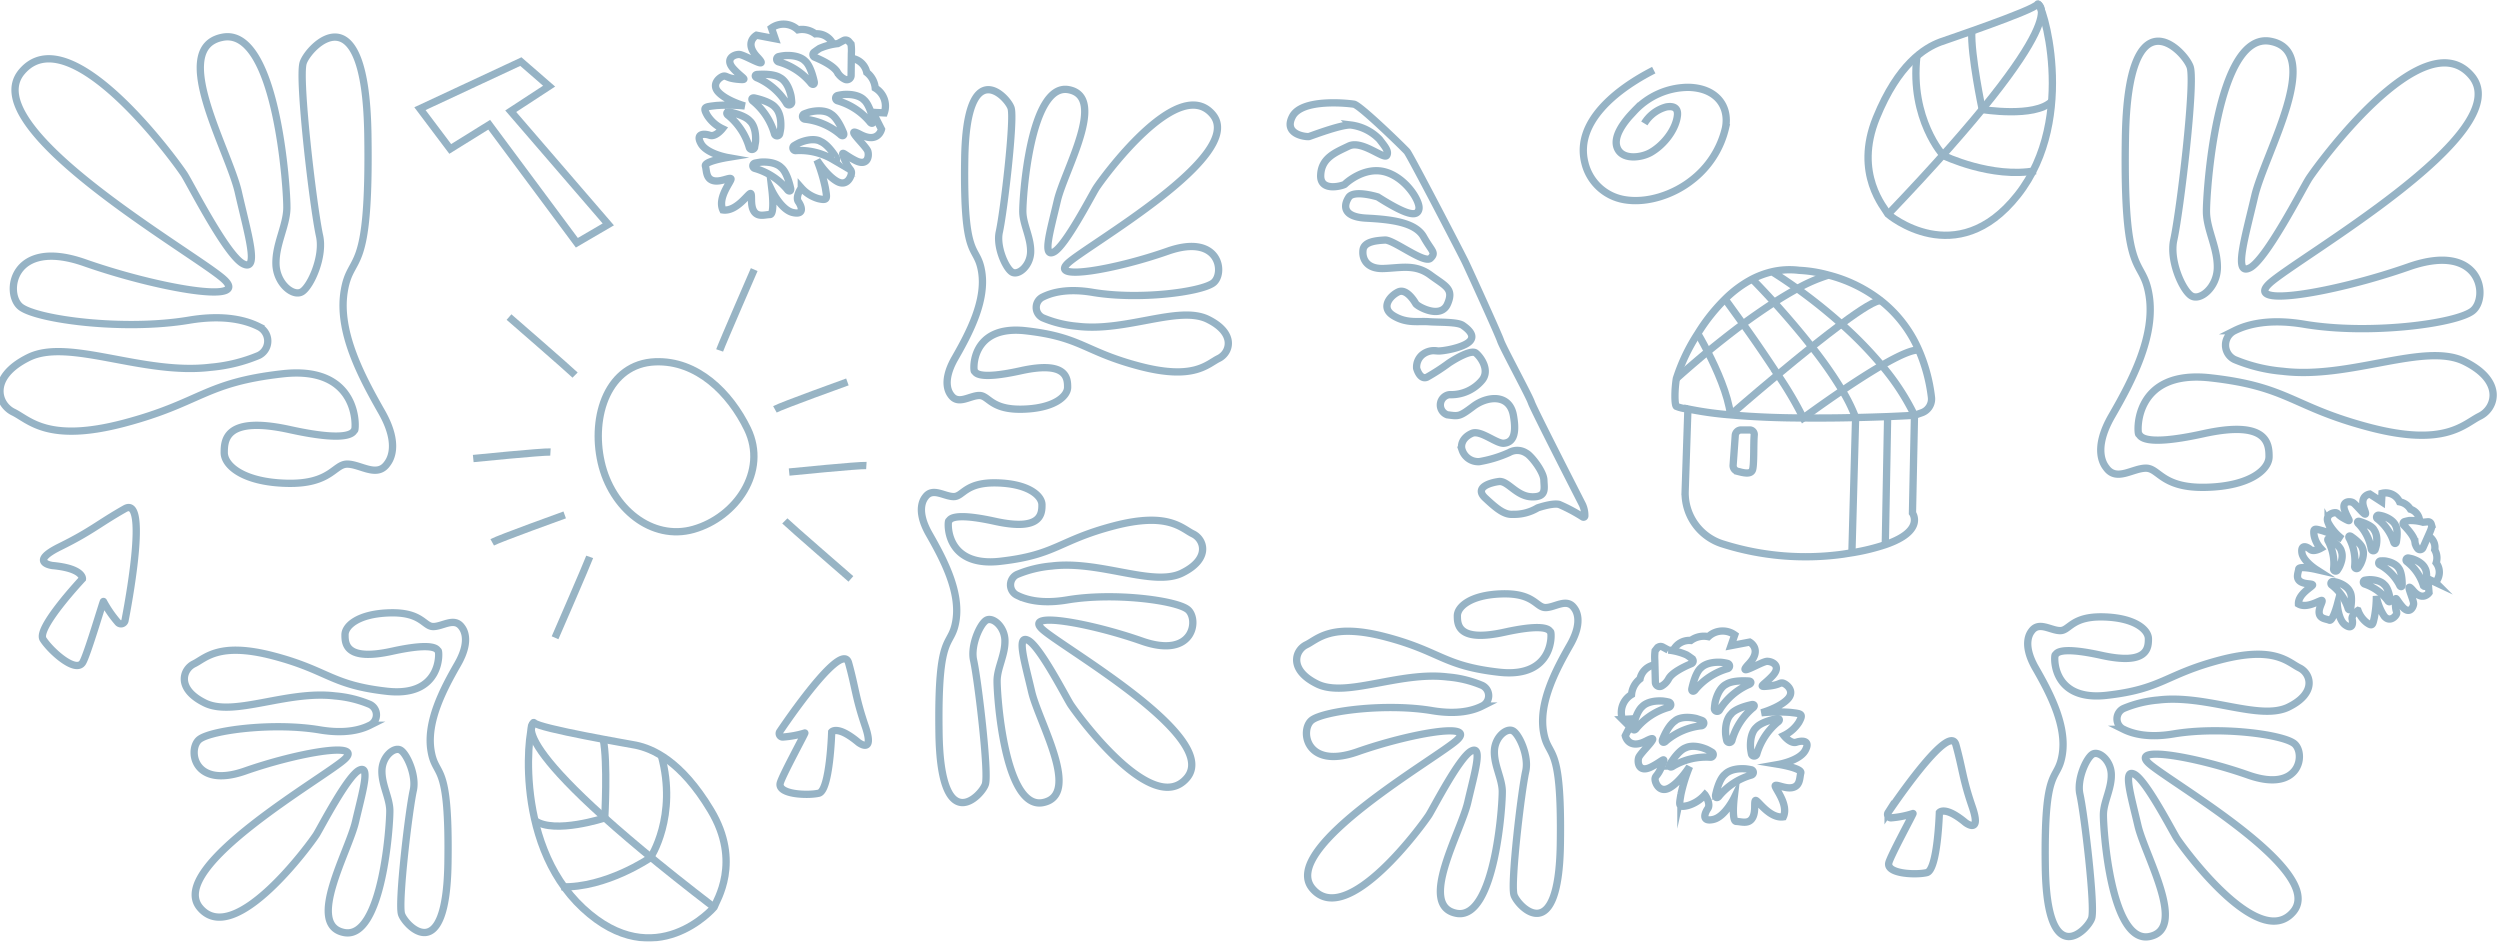 <svg id="Layer_1" data-name="Layer 1" xmlns="http://www.w3.org/2000/svg" width="479.41" height="180.58" viewBox="0 0 479.41 180.58"><defs><style>.cls-1,.cls-3,.cls-4{fill:none;stroke-miterlimit:10;stroke-width:1.4px;}.cls-1,.cls-3{stroke:#2f698d;}.cls-1,.cls-2,.cls-4{opacity:0.5;}.cls-4{stroke:#326a8a;}</style></defs><path class="cls-1" d="M303.52,99.14a.25.25,0,0,0,.39-.22,5,5,0,0,0-.45-2.15c-.57-1.13-9.42-18.4-9.81-19.61s-5.47-10.55-5.89-11.82S281.71,51.73,281,50.25s-10.58-20.5-11.19-21.2-9-8.88-10.17-9.07-10-1.14-11.81,2.38,2.8,3.93,3.2,3.82,6.1-2.31,8-2.21a9.22,9.22,0,0,1,5.53,2.78c.79,1.09,1.88,2.2,1.37,3.05s-4.79-3-7.28-1.79-5.26,2.22-5.39,5.59,4.45,1.95,4.64,1.73,3.74-3.47,7.73-2.36,6.79,5.68,6.47,7.14-2.08,1.34-7.9-2.35c0,0-4.57-1.41-5.55.07s-1.29,3.76,3.34,4,9.42.76,11,3.58,2.47,3,1.32,4.12-7.12-3.59-8.72-3.5-4,.28-4.21,1.89.6,3.67,3.9,3.57,6.07-.92,9,1.24,4.59,2.62,3.29,5.58-5.78.44-6.07-.07-1.82-3-3.38-2.25-3.45,3-.91,4.55,4.73,1,6.75,1.15,5.52,0,6.55.71,2.53,2,1.22,3.16-5.1,1.81-6.05,1.74a3.63,3.63,0,0,0-2.91.71,3.07,3.07,0,0,0-1.11,2.61c.14.53.78,2.24,2,1.71a41.17,41.17,0,0,0,4.22-2.74c.85-.56,4.19-2.64,5.13-1.89s2.78,3.32,1.17,5.24a7.74,7.74,0,0,1-6.24,2.74,2,2,0,0,0-.42,3.86c2.22.3,2.33.4,5-1.61s6.93-2.46,7.69,1.7-.38,5.23-1.81,5.37-4.49-2.61-6.13-1.9-2.3,2.08-1.87,3.24a3.27,3.27,0,0,0,3.26,2.19,23.6,23.6,0,0,0,5.73-1.74,3.12,3.12,0,0,1,3.27.09c.88.4,3.35,3.53,3.4,5.18s.56,3.31-2.36,3.21-4.58-3.16-6.28-2.93-4.77,1.14-2.6,3.17,3.66,3.24,5.29,3.12a8.81,8.81,0,0,0,4.76-1.24s2.9-1,4.14-.65A31.29,31.29,0,0,1,303.52,99.14Z"/><g class="cls-2"><path class="cls-3" d="M362.07,41.08c-.64-1.2-6.63-7.73-2.26-18.48,4.21-10.34,9.28-13.42,12.3-14.55C372.9,7.76,390,2,390.72.8s7.95,21.72-3.8,36.6S362.07,41.08,362.07,41.08Z"/><path class="cls-3" d="M390.72.8s8.14,1.81-28.65,40.28"/><path class="cls-3" d="M378.12,6c-.22,4.5,2,15,2,15s10,1.64,13.3-1.53"/><path class="cls-3" d="M367.59,10.77c-1.35,12.08,5.07,19.06,5.07,19.06s9.28,4.47,17.72,2.9"/></g><path class="cls-1" d="M315.33,23.67a7.1,7.1,0,0,1,4.19-3.16c1.63-.29,2.29.36,2.15,1.63-.29,2.65-2.52,5.59-5.07,7.07-1.72,1-5,1.46-6.22-.37-1.55-2.36,1.27-5.74,3-7.51a14.22,14.22,0,0,1,10.32-4.58c5.3.07,8,3.48,7.19,7.77a17.75,17.75,0,0,1-6.61,10.15c-3.34,2.59-8.44,4.45-13,3.58a9.37,9.37,0,0,1-7.35-7c-2-7.81,6.06-14.17,13.2-17.8"/><path class="cls-1" d="M366.85,156c.11,0-4.35,8.16-4.65,9.48-.46,2.11,5.19,2.35,7.28,1.86s2.42-11.53,2.42-11.53,1.06-1.35,5,1.93c0,0,3.18,2.45,1.31-3s-1.8-7.07-3.14-11.92c-1.09-3.95-9.8,8.3-13,13a.66.66,0,0,0,.7,1A18.15,18.15,0,0,0,366.85,156Z"/><path class="cls-1" d="M154.34,140.56c.12,0-4.43,8.31-4.73,9.65-.47,2.15,5.28,2.39,7.41,1.9s2.47-11.75,2.47-11.75,1.08-1.37,5.11,2c0,0,3.22,2.49,1.32-3.1s-1.82-7.2-3.19-12.14c-1.11-4-10,8.45-13.22,13.21a.68.68,0,0,0,.71,1A19.16,19.16,0,0,0,154.34,140.56Z"/><polygon class="cls-1" points="116.65 43.03 110.62 46.55 93.81 23.92 86.34 28.56 80.53 20.84 99.88 11.81 105.3 16.52 97.94 21.33 116.65 43.03"/><path class="cls-1" d="M403.93,89.73c-.26-.36-2.84-3.26,1.05-10s8.39-15.33,7.14-23.09-5-2.05-4.54-30.23S419,9.8,420,12.85s-1.93,27.6-3.15,33.16c-.87,4,1.68,9.66,3.36,10.71s4.93-1.57,5-5.35-2-7.24-2.09-10.6S425,5.94,435.42,7.92s-1.16,21.62-3.05,29.7-4.09,15.32-.94,13.75,10.07-15.12,11.33-17.11,21.89-30.65,31.17-19.73-33.84,35.16-38.78,39.88,12.7,1.68,26.77-3.25,15.42,6.08,12.17,8.5-19.73,4.62-32.22,2.52c-6.68-1.12-10.89,0-13.37,1.24a3.07,3.07,0,0,0,0,5.52,30.47,30.47,0,0,0,9.25,2.26c12.91,1.58,27.18-5.66,34.84-1.89s6,9,2.94,10.5-6.61,6-21.31,2.1-15.32-7.77-30.33-9.45-14.06,10.81-13.75,10.81,0,2.63,12.39-.1,12.59,2,12.59,4.41-3.57,5.66-12.07,5.87-9-3.67-11.54-3.67S405.87,92.4,403.93,89.73Z"/><path class="cls-1" d="M301.83,116.55c.19.25,2,2.33-.75,7.14s-6,11-5.11,16.54,3.56,1.46,3.25,21.65-8.21,11.91-8.89,9.73,1.38-19.77,2.26-23.75c.62-2.83-1.21-6.92-2.41-7.67s-3.53,1.13-3.61,3.83,1.43,5.19,1.51,7.6-1.36,24.95-8.8,23.52.83-15.48,2.18-21.27,2.93-11,.68-9.85-7.22,10.83-8.12,12.26-15.68,21.95-22.33,14.13,24.24-25.18,27.78-28.57-9.1-1.2-19.17,2.33-11.05-4.36-8.72-6.09,14.13-3.3,23.08-1.8c4.78.8,7.8,0,9.57-.89a2.19,2.19,0,0,0,0-3.95,21.51,21.51,0,0,0-6.62-1.62c-9.25-1.13-19.47,4.05-25,1.35s-4.29-6.47-2.11-7.52,4.74-4.28,15.27-1.5,11,5.56,21.72,6.76,10.08-7.74,9.85-7.74,0-1.88-8.87.07-9-1.42-9-3.15,2.55-4.06,8.64-4.21,6.47,2.63,8.27,2.63S300.44,114.63,301.83,116.55Z"/><path class="cls-1" d="M389.6,121c-.18.26-2,2.33.76,7.14s6,11,5.11,16.54-3.56,1.47-3.25,21.65,8.21,11.92,8.89,9.74-1.38-19.78-2.26-23.76c-.62-2.82,1.21-6.92,2.41-7.67s3.53,1.13,3.61,3.84-1.43,5.18-1.51,7.59,1.35,24.95,8.8,23.53-.83-15.49-2.18-21.28-2.93-11-.68-9.84,7.22,10.82,8.12,12.25,15.67,21.95,22.33,14.13S415.5,149.69,412,146.31s9.1-1.21,19.17,2.33,11.05-4.36,8.72-6.09-14.13-3.31-23.08-1.81c-4.78.81-7.8,0-9.58-.88a2.21,2.21,0,0,1,0-4,21.81,21.81,0,0,1,6.62-1.62c9.25-1.13,19.47,4.06,25,1.35s4.28-6.46,2.1-7.52-4.73-4.28-15.26-1.5-11,5.56-21.72,6.77-10.08-7.75-9.85-7.75,0-1.88,8.87.08,9-1.43,9-3.16-2.56-4.06-8.65-4.21-6.46,2.63-8.27,2.63S391,119.09,389.6,121Z"/><g class="cls-2"><path class="cls-3" d="M317.33,126.61a9.39,9.39,0,0,1,.06-1.83l.38-.48a.86.86,0,0,1,1.08-.23l1.08.59a11.6,11.6,0,0,1,3.5.93c.37.23.71.48,1,.69a.56.56,0,0,1-.12,1c-1.31.55-3.67,1.67-4.32,2.89a3.42,3.42,0,0,1-1.34,1.38.82.82,0,0,1-1.21-.7Z"/><path class="cls-3" d="M324.45,132c-.14.61.33.75.68.22a12.59,12.59,0,0,1,6.16-4,.52.52,0,0,0,0-1,9.44,9.44,0,0,0-1.19-.21c-2.87-.17-3.84,1-3.92,1.07S325.17,128.8,324.45,132Z"/><path class="cls-3" d="M335.28,130.59c.63,0,.63.52,0,.71a12.63,12.63,0,0,0-5.52,4.83.53.53,0,0,1-1-.23c0-.14.1-1,.14-1.2.63-2.81,2-3.42,2.11-3.47S332.05,130.41,335.28,130.59Z"/><path class="cls-3" d="M335.85,135.13c.61-.15.75.32.22.67a12.61,12.61,0,0,0-3.94,6.17.52.52,0,0,1-1,.06,10.13,10.13,0,0,1-.21-1.19c-.19-2.88,1-3.85,1.06-3.93S332.69,135.85,335.85,135.13Z"/><path class="cls-3" d="M340.66,137.82c.62-.14.75.33.22.67a12.56,12.56,0,0,0-4,6.14.53.53,0,0,1-1,0,11.89,11.89,0,0,1-.19-1.19c-.16-2.87,1-3.84,1.09-3.91S337.5,138.51,340.66,137.82Z"/><path class="cls-3" d="M318.84,141.76c-.23.59.2.8.63.33a12.6,12.6,0,0,1,6.73-2.91.52.52,0,0,0,.21-1c-.13-.07-1-.35-1.14-.4-2.81-.63-4,.38-4,.42S320.06,138.76,318.84,141.76Z"/><path class="cls-3" d="M320.28,146.48c-.33.53.06.81.56.43a12.53,12.53,0,0,1,7.13-1.7.52.52,0,0,0,.38-.92,11.46,11.46,0,0,0-1.06-.59c-2.65-1.12-4-.31-4.05-.29S322,143.73,320.28,146.48Z"/><path class="cls-3" d="M329,152.4c-.14.61.33.75.68.23a12.52,12.52,0,0,1,6.16-4,.53.53,0,0,0,.06-1,10,10,0,0,0-1.2-.2c-2.87-.18-3.84,1-3.92,1.07S329.69,149.25,329,152.4Z"/><path class="cls-3" d="M313.15,139.42c-.14.61.32.75.67.22a12.58,12.58,0,0,1,6.17-4,.52.52,0,0,0,.05-1,9.44,9.44,0,0,0-1.19-.21c-2.87-.17-3.85,1-3.92,1.07S313.87,136.26,313.15,139.42Z"/><path class="cls-3" d="M320.83,124.82a3.42,3.42,0,0,1,3.41-2,4.27,4.27,0,0,1,3.36-.73,4,4,0,0,1,5.06-.34l-.71,2.06,3.57-.68s2.5,1.38-.14,4.17,2.43-.48,3.49-.48,2.76.91,1.05,2.76-3,2.2-.89,2,2.15-.65,2.75-.61,2.61,1.48,1,3.13-5,2.59-5,2.59a31.73,31.73,0,0,1,5.5-.08c2.14.26,2.62.21,1.68,1.9a7,7,0,0,1-2.89,2.54s1.3,1.65,2.41,1.28,2.78-.37,1.69,1.59-5.07,2.66-5.07,2.66,4.47.73,4.23,1.63-.1,2.38-1.45,2.78-3.12-.63-3.44-.35,2.65,3.54,1.54,6c-2.68.39-5-3.38-5.34-3.14s.14,2.22-.62,3.41-2.14.63-3.07.61-.4-4.52-.4-4.52-1.77,3.64-4,4.14-1.72-1.11-1.06-2.07-.55-2.67-.55-2.67a6.93,6.93,0,0,1-3.25,2.07c-1.88.44-1.7,0-1.35-2.14A31.13,31.13,0,0,1,324,147s-1.86,3-3.88,4.1-2.86-1.25-2.73-1.85.55-.49,1.35-2.47.12-.81-2.14.31-2.66-.75-2.37-1.77,4.86-5,1.44-3.23-4-1-4-1l1.64-3.25-2.17.12a4,4,0,0,1,1.73-4.77,4.26,4.26,0,0,1,1.63-3,3.42,3.42,0,0,1,2.92-2.71"/></g><g class="cls-2"><path class="cls-3" d="M163.26,10.29a9.35,9.35,0,0,0-.06-1.83L162.81,8a.85.85,0,0,0-1.07-.22l-1.08.58a12,12,0,0,0-3.51.93c-.36.24-.7.48-1,.7a.56.56,0,0,0,.12,1c1.31.54,3.67,1.67,4.32,2.89A3.26,3.26,0,0,0,162,15.19a.82.82,0,0,0,1.21-.7Z"/><path class="cls-3" d="M156.13,15.63c.14.61-.32.75-.67.23a12.51,12.51,0,0,0-6.17-4,.53.53,0,0,1,0-1,10.17,10.17,0,0,1,1.19-.2c2.88-.18,3.85,1,3.93,1.07S155.42,12.48,156.13,15.63Z"/><path class="cls-3" d="M145.31,14.27c-.63,0-.63.52,0,.71a12.46,12.46,0,0,1,5.51,4.82.52.52,0,0,0,1-.22,11,11,0,0,0-.13-1.2c-.63-2.81-2-3.42-2.11-3.48S148.54,14.08,145.31,14.27Z"/><path class="cls-3" d="M144.74,18.8c-.61-.14-.75.32-.23.67a12.59,12.59,0,0,1,4,6.18.52.52,0,0,0,1,.05,9.44,9.44,0,0,0,.21-1.19c.18-2.87-1-3.85-1.06-3.92S147.89,19.53,144.74,18.8Z"/><path class="cls-3" d="M139.92,21.49c-.61-.13-.74.33-.22.68a12.45,12.45,0,0,1,4,6.14.53.53,0,0,0,1,0c0-.14.18-1,.19-1.19.16-2.88-1-3.84-1.1-3.92S143.09,22.19,139.92,21.49Z"/><path class="cls-3" d="M161.75,25.44c.23.58-.2.79-.63.33a12.56,12.56,0,0,0-6.73-2.91.53.53,0,0,1-.21-1c.13-.06.95-.35,1.14-.39,2.81-.64,4,.38,4.05.42S160.53,22.44,161.75,25.44Z"/><path class="cls-3" d="M160.3,30.15c.34.54-.05.82-.56.44a12.55,12.55,0,0,0-7.12-1.71.52.52,0,0,1-.38-.92,11.46,11.46,0,0,1,1.06-.59c2.65-1.11,4-.31,4-.28S158.58,27.41,160.3,30.15Z"/><path class="cls-3" d="M151.61,36.08c.14.61-.32.75-.67.22a12.58,12.58,0,0,0-6.17-4,.52.52,0,0,1-.05-1c.14-.05,1-.19,1.19-.21,2.88-.17,3.85,1,3.93,1.07S150.89,32.92,151.61,36.08Z"/><path class="cls-3" d="M167.44,23.09c.14.61-.32.75-.67.23a12.6,12.6,0,0,0-6.17-4,.53.53,0,0,1,0-1,9.5,9.5,0,0,1,1.19-.2c2.87-.18,3.85,1,3.92,1.07S166.72,19.94,167.44,23.09Z"/><path class="cls-3" d="M159.76,8.49a3.42,3.42,0,0,0-3.41-2A4.24,4.24,0,0,0,153,5.72a4,4,0,0,0-5.06-.35l.71,2.06-3.58-.68s-2.49,1.39.15,4.18-2.43-.49-3.5-.49-2.75.92-1.05,2.77,3,2.19.89,2-2.14-.66-2.74-.62-2.61,1.49-1,3.14,5,2.59,5,2.59a31.73,31.73,0,0,0-5.5-.08c-2.14.26-2.62.21-1.68,1.89a7,7,0,0,0,2.89,2.55s-1.3,1.65-2.41,1.27-2.78-.37-1.69,1.59,5.07,2.66,5.07,2.66-4.48.73-4.23,1.63.1,2.39,1.45,2.79,3.11-.64,3.44-.36-2.66,3.54-1.54,6c2.68.39,5-3.38,5.34-3.15s-.14,2.23.62,3.41,2.14.63,3.07.62.4-4.52.4-4.52,1.77,3.64,4,4.14,1.72-1.12,1.06-2.07.55-2.67.55-2.67a6.93,6.93,0,0,0,3.25,2.07c1.88.44,1.7,0,1.35-2.14a31.36,31.36,0,0,0-1.6-5.26s1.86,3,3.88,4.11,2.86-1.26,2.73-1.85-.55-.49-1.35-2.47-.12-.82,2.14.31,2.66-.75,2.36-1.78-4.85-5-1.43-3.22,4.05-1,4.05-1l-1.65-3.25,2.18.11a4,4,0,0,0-1.73-4.76,4.27,4.27,0,0,0-1.63-3,3.44,3.44,0,0,0-2.92-2.71"/></g><g class="cls-2"><path class="cls-3" d="M323.68,78.42l-.53,15.84a10.24,10.24,0,0,0,7.29,10.08,52.61,52.61,0,0,0,23,1.93l1.69-.27a40.37,40.37,0,0,0,6.4-1.55c7.7-2.64,5.21-6.06,5.21-6.06l.39-18.75s-2,.12-5.16.25c-1.72.06-3.8.13-6.11.18-3.06.08-6.5.11-10.06.08-4.69,0-9.55-.2-13.95-.59A66.8,66.8,0,0,1,323.68,78.42Z"/><polyline class="cls-3" points="361.98 79.88 361.98 79.89 361.53 104.45 361.53 104.46"/><path class="cls-3" d="M333.91,82.45h1.6a.87.87,0,0,1,.89.94c-.16,1.82,0,5.85-.34,6.74s-1.67.56-2.83.26a1.13,1.13,0,0,1-.88-1.18l.41-5.72A1.13,1.13,0,0,1,333.91,82.45Z"/><path class="cls-3" d="M339.81,52.11s1.94,1.17,4.84,3.24a104.19,104.19,0,0,1,8.46,6.77,74.1,74.1,0,0,1,7.75,7.95,45.2,45.2,0,0,1,6.27,9.57l1.37-.48a2.8,2.8,0,0,0,1.88-3,32.1,32.1,0,0,0-2.42-9,24.35,24.35,0,0,0-7.23-9.46,27.43,27.43,0,0,0-10.05-4.94,25.94,25.94,0,0,0-5.66-.92,15,15,0,0,0-5.21.27,16.73,16.73,0,0,0-3.79,1.4,21.77,21.77,0,0,0-5.21,3.85,35,35,0,0,0-5.23,6.6,36,36,0,0,0-4.12,8.65c-.37,2.37-.33,5,0,5.31a7,7,0,0,0,2.22.5"/><path class="cls-3" d="M336,53.51s1.75,1.75,4.22,4.47c2.08,2.31,4.69,5.3,7.21,8.52a79.92,79.92,0,0,1,5.85,8.37,31.86,31.86,0,0,1,2.56,5.2L355.13,106"/><path class="cls-3" d="M330.81,57.36s1.44,2,3.45,4.78,4.44,6.33,6.65,9.71a69.59,69.59,0,0,1,4.89,8.3s3.36-2.48,7.5-5.28c2.43-1.64,5.12-3.38,7.56-4.8,3.15-1.82,5.88-3.1,7.1-2.91"/><path class="cls-3" d="M325.59,64s.83,1.4,1.9,3.48c1.68,3.27,3.92,8.23,4.36,12.12"/><path class="cls-3" d="M321.46,72.61s2.43-2.2,6-5.17c2-1.62,4.3-3.46,6.77-5.3,1.93-1.43,4-2.85,6-4.16,1.48-.95,3-1.85,4.41-2.63a30.45,30.45,0,0,1,6-2.59"/><path class="cls-3" d="M331.85,79.56s4-3.51,9.06-7.71c2.08-1.73,4.33-3.58,6.54-5.35,2-1.56,3.89-3.07,5.66-4.38,3.77-2.8,6.78-4.71,7.62-4.42"/></g><path class="cls-4" d="M115.28,88.63c-2-8.88,1.33-18.91,10.39-19.25,8-.31,14.3,5.92,17.68,12.88,3.93,8.13-2.19,16.93-10.37,19.25C125,103.77,117.28,97.5,115.28,88.63Z"/><path class="cls-4" d="M138,67.2c.45-1.29,6.63-15.5,6.63-15.5"/><path class="cls-4" d="M150.5,99.89c1,1,12.67,11.12,12.67,11.12"/><path class="cls-4" d="M148.6,78.5c1.3-.72,13.9-5.26,13.9-5.26"/><path class="cls-4" d="M166.14,89.27c-1.48-.09-14.81,1.25-14.81,1.25"/><path class="cls-4" d="M110.28,71.93c-1-1-12.67-11.13-12.67-11.13"/><path class="cls-4" d="M113.08,106.79c-.46,1.3-6.64,15.51-6.64,15.51"/><path class="cls-4" d="M105.56,86.68c-1.48-.09-14.81,1.25-14.81,1.25"/><path class="cls-4" d="M94.39,104c1.3-.72,13.9-5.26,13.9-5.26"/><g class="cls-2"><path class="cls-3" d="M136.91,174c.45-1.29,5.37-8.66-.6-18.61-5.74-9.57-11.23-11.83-14.39-12.49-.82-.17-18.6-3.2-19.49-4.31s-4.53,22.68,9.37,35.58S136.91,174,136.91,174Z"/><path class="cls-3" d="M102.43,138.56s-7.77,3,34.48,35.41"/><path class="cls-3" d="M115.67,141.74c.9,4.41.3,15.11.3,15.11s-9.6,3.15-13.37.53"/><path class="cls-3" d="M126.81,144.86c3.19,11.73-2.09,19.62-2.09,19.62s-8.48,5.84-17.06,5.58"/></g><path class="cls-1" d="M182.38,75.8c-.18-.26-2-2.33.76-7.14s6-11,5.11-16.54-3.56-1.47-3.25-21.65,8.21-11.92,8.89-9.74-1.38,19.78-2.26,23.76c-.62,2.82,1.21,6.91,2.41,7.67s3.53-1.13,3.6-3.84-1.42-5.18-1.5-7.59,1.35-24.95,8.8-23.53-.83,15.49-2.18,21.27-2.93,11-.68,9.85,7.22-10.82,8.12-12.25,15.67-22,22.33-14.13S208.28,47.12,204.75,50.5s9.1,1.21,19.17-2.33,11.05,4.36,8.72,6.09-14.13,3.31-23.08,1.81c-4.78-.81-7.8,0-9.58.88a2.21,2.21,0,0,0,0,4,21.81,21.81,0,0,0,6.62,1.62c9.25,1.13,19.47-4.06,25-1.35s4.28,6.46,2.1,7.52S229,73,218.43,70.2s-11-5.56-21.72-6.77-10.08,7.75-9.85,7.75,0,1.88,8.87-.08,9,1.43,9,3.16-2.56,4.06-8.65,4.21-6.46-2.63-8.27-2.63S183.77,77.72,182.38,75.8Z"/><path class="cls-1" d="M74.19,89c.26-.36,2.84-3.25-1-10S64.75,63.66,66,55.89s5-2,4.54-30.23S59.08,9,58.13,12.07s1.93,27.61,3.15,33.17c.87,3.94-1.68,9.65-3.36,10.7s-4.93-1.57-5-5.35,2-7.24,2.09-10.6S53.1,5.16,42.7,7.14s1.16,21.62,3,29.7,4.09,15.32.94,13.75S36.62,35.48,35.36,33.48,13.47,2.83,4.19,13.75,38,48.91,43,53.63s-12.7,1.68-26.77-3.25S.78,56.47,4,58.88,23.76,63.5,36.25,61.4c6.68-1.12,10.89,0,13.37,1.24a3.07,3.07,0,0,1,0,5.52,30.71,30.71,0,0,1-9.25,2.27C27.43,72,13.16,64.76,5.5,68.54s-6,9-2.94,10.49,6.61,6,21.31,2.1,15.32-7.77,30.33-9.45S68.26,82.49,68,82.49s0,2.63-12.39-.1S43,84.38,43,86.8,46.54,92.47,55,92.68,64.06,89,66.58,89,72.25,91.63,74.19,89Z"/><path class="cls-1" d="M177.45,95.31c-.18.26-2,2.33.75,7.14s6,11,5.12,16.54-3.56,1.47-3.25,21.65,8.21,11.92,8.89,9.74-1.39-19.77-2.26-23.76c-.62-2.82,1.21-6.91,2.41-7.66s3.53,1.12,3.6,3.83-1.42,5.19-1.5,7.59,1.35,25,8.8,23.53-.83-15.48-2.18-21.27-2.94-11-.68-9.85,7.22,10.83,8.12,12.25,15.67,22,22.33,14.14S203.35,124,199.82,120.61s9.09-1.2,19.17,2.33,11-4.36,8.72-6.09-14.13-3.31-23.08-1.8c-4.78.8-7.8,0-9.58-.89a2.21,2.21,0,0,1,0-4,22.11,22.11,0,0,1,6.62-1.62c9.24-1.13,19.47,4.06,25,1.35s4.28-6.46,2.1-7.51-4.73-4.29-15.26-1.51-11,5.57-21.73,6.77-10.07-7.74-9.84-7.74,0-1.88,8.87.07,9-1.43,9-3.16-2.56-4.06-8.65-4.21-6.46,2.63-8.27,2.63S178.84,93.4,177.45,95.31Z"/><path class="cls-1" d="M88.52,120.23c.18.26,2,2.33-.76,7.14s-6,11-5.11,16.54,3.56,1.47,3.25,21.65S77.69,177.48,77,175.3s1.38-19.77,2.26-23.76c.62-2.82-1.21-6.91-2.41-7.67s-3.53,1.13-3.61,3.84,1.43,5.19,1.51,7.59S73.4,180.25,66,178.83s.83-15.48,2.18-21.27,2.93-11,.68-9.85S61.6,158.53,60.7,160,45,181.91,38.37,174.1s24.25-25.19,27.78-28.57-9.1-1.2-19.17,2.33-11-4.36-8.72-6.09,14.13-3.31,23.08-1.8c4.78.8,7.8,0,9.58-.89a2.21,2.21,0,0,0,0-4,21.81,21.81,0,0,0-6.62-1.62c-9.25-1.13-19.47,4.06-25,1.35s-4.28-6.46-2.1-7.51,4.73-4.29,15.26-1.51,11,5.56,21.72,6.77,10.08-7.75,9.85-7.75,0-1.87-8.87.08-9-1.43-9-3.16,2.56-4.06,8.65-4.21,6.46,2.63,8.27,2.63S87.12,118.31,88.52,120.23Z"/><path class="cls-1" d="M19.84,115.34c-.06-.12-3.14,10.38-4,11.72-1.36,2.13-6.25-2.35-7.58-4.48S15.81,111,15.81,111s.24-2-5.76-2.55c0,0-4.66-.59,1.44-3.6s7.34-4.39,12.47-7.3c4.18-2.37,1.26,15,0,21.51a.79.79,0,0,1-1.4.24A22.09,22.09,0,0,1,19.84,115.34Z"/><g class="cls-2"><path class="cls-3" d="M465.89,102.21a7.19,7.19,0,0,0,.46-1.27l-.13-.44a.61.61,0,0,0-.67-.44l-.9.09a8.63,8.63,0,0,0-2.65-.33c-.32.06-.62.13-.87.2a.41.41,0,0,0-.18.69c.74.74,2,2.16,2.15,3.18a2.44,2.44,0,0,0,.53,1.31.6.6,0,0,0,1-.15Z"/><path class="cls-3" d="M459.54,103.89c-.08.45-.43.42-.52,0a9.33,9.33,0,0,0-3.12-4.41.38.38,0,0,1,.24-.69,6.23,6.23,0,0,1,.87.19c2,.67,2.35,1.75,2.38,1.81S459.92,101.53,459.54,103.89Z"/><path class="cls-3" d="M452.52,100c-.44-.15-.57.17-.22.47a9.18,9.18,0,0,1,2.43,4.83.39.39,0,0,0,.73.11,8.12,8.12,0,0,0,.24-.86c.35-2.09-.45-2.9-.48-3S454.78,100.72,452.52,100Z"/><path class="cls-3" d="M450.88,102.89c-.38-.26-.61,0-.34.4a9.37,9.37,0,0,1,1,5.31.38.38,0,0,0,.66.31,7.45,7.45,0,0,0,.47-.75c.93-1.91.39-2.91.37-3S452.83,104.26,450.88,102.89Z"/><path class="cls-3" d="M446.84,103.4c-.38-.26-.6,0-.34.4a9.27,9.27,0,0,1,1,5.3.39.39,0,0,0,.67.3,6.64,6.64,0,0,0,.46-.76c.9-1.92.35-2.91.34-3S448.81,104.75,446.84,103.4Z"/><path class="cls-3" d="M460.65,112.14c0,.46-.35.48-.52,0a9.21,9.21,0,0,0-3.79-3.85.39.39,0,0,1,.13-.72,6.93,6.93,0,0,1,.89,0c2.09.34,2.6,1.36,2.64,1.41S460.65,109.75,460.65,112.14Z"/><path class="cls-3" d="M458.36,115c.08.46-.26.54-.5.14a9.25,9.25,0,0,0-4.4-3.14.39.39,0,0,1,0-.73,7.55,7.55,0,0,1,.88-.11c2.13,0,2.8.88,2.85.93S458,112.61,458.36,115Z"/><path class="cls-3" d="M450.78,116.6c-.07.45-.42.42-.52,0a9.23,9.23,0,0,0-3.11-4.41.38.38,0,0,1,.24-.69,6.55,6.55,0,0,1,.87.19c2,.67,2.35,1.76,2.38,1.81S451.17,114.24,450.78,116.6Z"/><path class="cls-3" d="M465.19,112.11c-.07.46-.43.43-.52,0a9.28,9.28,0,0,0-3.12-4.41.39.39,0,0,1,.24-.7c.11,0,.74.15.87.19,2,.68,2.35,1.76,2.39,1.82S465.57,109.76,465.19,112.11Z"/><path class="cls-3" d="M464,100a2.51,2.51,0,0,0-1.76-2.34,3.11,3.11,0,0,0-2.09-1.43,2.94,2.94,0,0,0-3.37-1.63l-.08,1.6-2.25-1.46s-2.09.26-1.06,2.9-1.53-1-2.26-1.3-2.13-.14-1.48,1.6,1.45,2.33.06,1.59-1.28-1.05-1.7-1.19-2.19.29-1.57,1.86a9.86,9.86,0,0,0,2.71,3.16,22.79,22.79,0,0,0-3.73-1.57c-1.53-.42-1.85-.59-1.67.82a5.18,5.18,0,0,0,1.27,2.55s-1.35.76-2,.2-1.8-1-1.6.61,2.73,3.23,2.73,3.23-3.26-.75-3.34-.06-.59,1.65.21,2.3,2.31.43,2.45.71-2.79,1.68-2.71,3.67c1.72,1,4.34-.92,4.52-.66s-.72,1.48-.53,2.5,1.29,1,1.94,1.27,1.52-3,1.52-3,.2,3,1.55,3.93,1.49-.29,1.3-1.12,1.12-1.67,1.12-1.67a5.14,5.14,0,0,0,1.65,2.31c1.16.82,1.16.47,1.51-1.09a22.67,22.67,0,0,0,.36-4,9.87,9.87,0,0,0,1.52,3.88c1.09,1.29,2.3-.07,2.37-.51s-.24-.48-.24-2.06.15-.59,1.38.8,2,.23,2.11-.55-1.93-4.75-.09-2.6,3.05.42,3.05.42l-.22-2.67,1.45.68a2.94,2.94,0,0,0,.14-3.74,3.13,3.13,0,0,0-.28-2.51,2.52,2.52,0,0,0-1.24-2.66"/></g></svg>